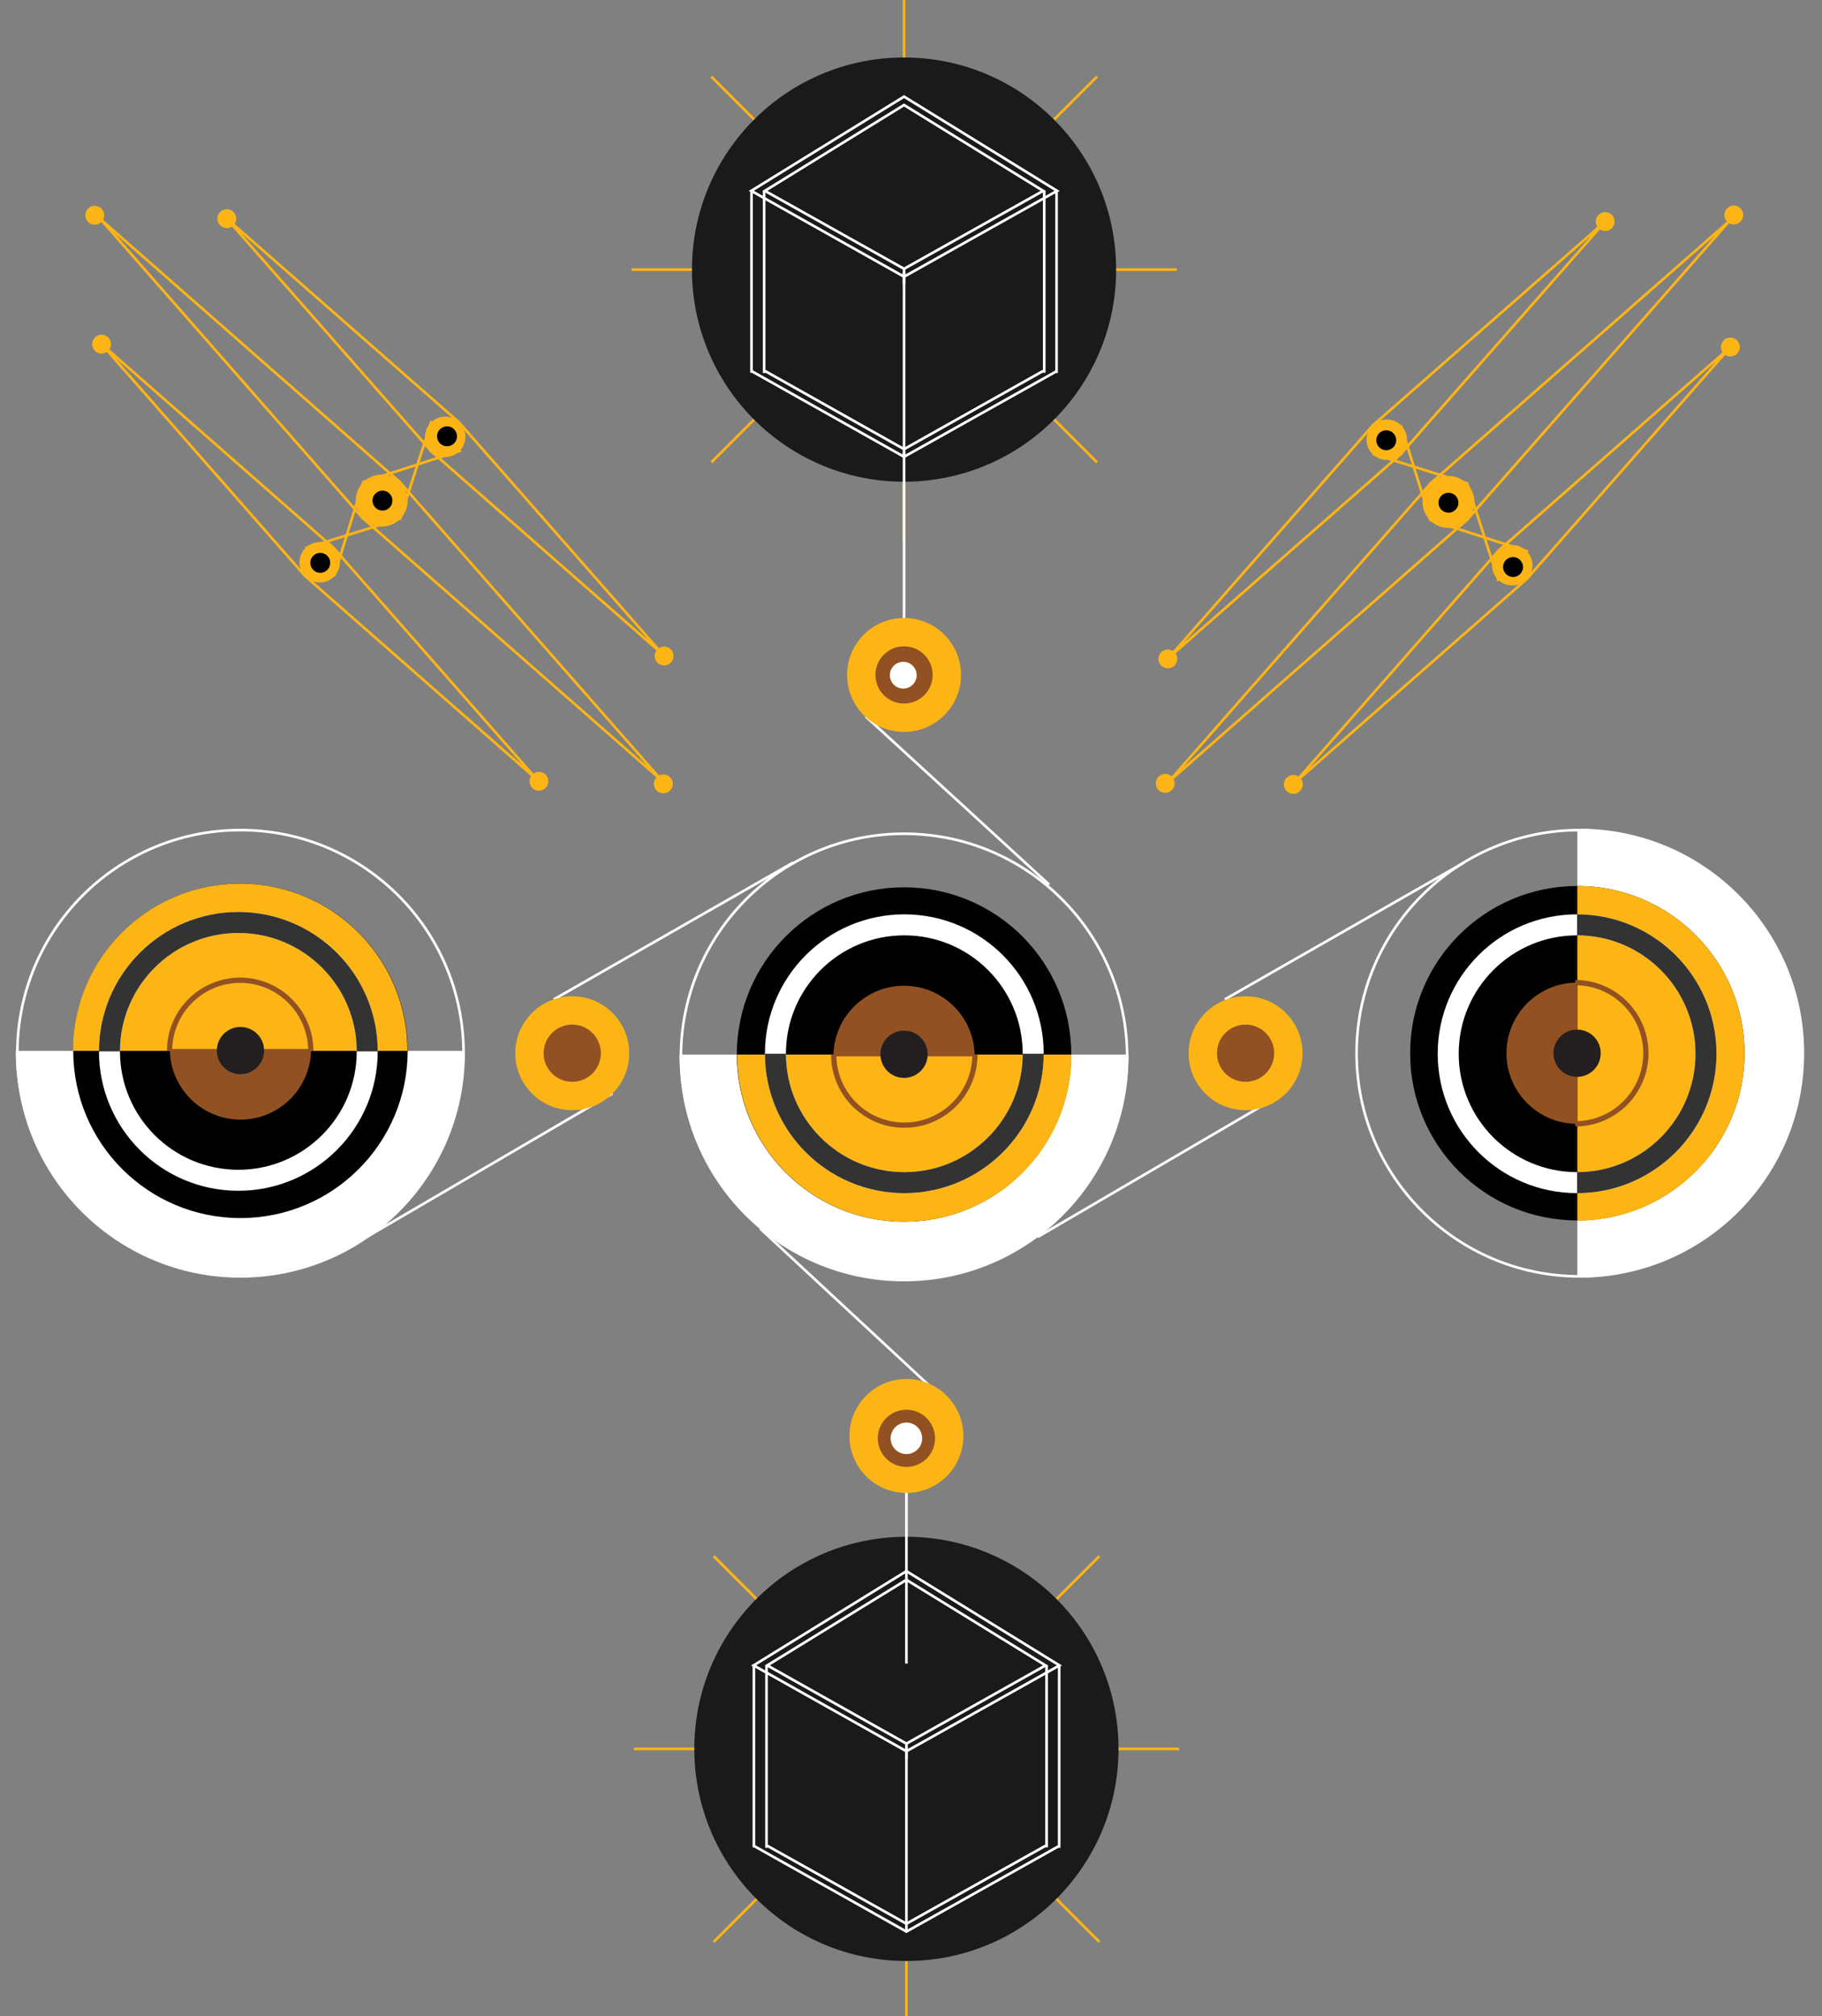 <?xml version="1.0" encoding="utf-8"?>
<!-- Generator: Adobe Illustrator 25.2.3, SVG Export Plug-In . SVG Version: 6.00 Build 0)  -->
<svg version="1.1" id="Layer_1" xmlns="http://www.w3.org/2000/svg" xmlns:xlink="http://www.w3.org/1999/xlink" x="0px" y="0px"
	 viewBox="0 0 694.1 768" style="enable-background:new 0 0 694.1 768;" xml:space="preserve">
<rect x="0" y="0" width="694.1" height="768" fill="#808080" stroke="none"/>
<style type="text/css">
	.st0{fill:none;stroke:#FDB515;stroke-miterlimit:10;}
	.st1{fill:#1A1A1A;}
	.st2{fill:none;stroke:#FFFFFF;stroke-miterlimit:10;}
	.st3{fill:#FDB515;}
	.st4{fill:#010101;}
	.st5{fill:#FFFFFF;stroke:#FFFFFF;stroke-miterlimit:10;}
	.st6{fill:none;stroke:#925122;stroke-width:2;stroke-miterlimit:10;}
	.st7{fill:#925122;}
	.st8{fill:#231F20;}
	.st9{fill:none;stroke:#FFFFFF;stroke-width:8;stroke-miterlimit:10;}
	.st10{fill:none;stroke:#333333;stroke-width:8;stroke-miterlimit:10;}
	.st11{fill:#FFFFFF;}
</style>
<g>
	<g>
		<line class="st0" x1="345.3" y1="562.4" x2="345.3" y2="770.1"/>
		<line class="st0" x1="241.5" y1="666.2" x2="449.2" y2="666.2"/>
		<line class="st0" x1="271.9" y1="592.8" x2="418.8" y2="739.7"/>
		<line class="st0" x1="271.9" y1="739.7" x2="418.8" y2="592.8"/>
	</g>
	<circle class="st1" cx="345.3" cy="666.2" r="80.8"/>
</g>
<g>
	<polygon class="st2" points="403.6,634.4 345.3,667.1 287.1,634.4 345.3,598.5 	"/>
	<polygon class="st2" points="398.3,634.4 345.3,664.2 292.3,634.4 345.3,601.8 	"/>
	<polyline class="st2" points="398.3,703.1 345.3,732.8 292.3,703.1 	"/>
	<polyline class="st2" points="403.6,703.1 345.3,735.8 287.1,703.1 	"/>
	<line class="st2" x1="287.2" y1="634.4" x2="287.2" y2="703.7"/>
	<line class="st2" x1="292" y1="634.6" x2="292" y2="703.9"/>
	<line class="st2" x1="398.7" y1="634.4" x2="398.7" y2="703.7"/>
	<line class="st2" x1="403.5" y1="634.6" x2="403.5" y2="703.9"/>
	<line class="st2" x1="345.3" y1="664.1" x2="345.3" y2="735.6"/>
	<line class="st2" x1="345.3" y1="665.3" x2="345.3" y2="670"/>
</g>
<line class="st2" x1="345.3" y1="547.9" x2="345.3" y2="633.7"/>
<g>
	<g>
		<g>
			<line class="st0" x1="344.4" y1="-1.2" x2="344.4" y2="206.5"/>
			<line class="st0" x1="240.6" y1="102.7" x2="448.3" y2="102.7"/>
			<line class="st0" x1="271" y1="29.2" x2="417.9" y2="176.1"/>
			<line class="st0" x1="271" y1="176.1" x2="417.9" y2="29.2"/>
		</g>
		<circle class="st1" cx="344.4" cy="102.7" r="80.8"/>
	</g>
	<g>
		<polygon class="st2" points="402.7,72.7 344.4,105.4 286.2,72.7 344.4,36.8 		"/>
		<polygon class="st2" points="397.4,72.7 344.4,102.4 291.4,72.7 344.4,40 		"/>
		<polyline class="st2" points="397.4,141.3 344.4,171.1 291.4,141.3 		"/>
		<polyline class="st2" points="402.7,141.3 344.4,174 286.2,141.3 		"/>
		<line class="st2" x1="286.3" y1="72.7" x2="286.3" y2="142"/>
		<line class="st2" x1="291.1" y1="72.8" x2="291.1" y2="142.1"/>
		<line class="st2" x1="397.8" y1="72.7" x2="397.8" y2="142"/>
		<line class="st2" x1="402.5" y1="72.8" x2="402.5" y2="142.1"/>
		<line class="st2" x1="344.4" y1="102.4" x2="344.4" y2="173.9"/>
		<line class="st2" x1="344.4" y1="103.6" x2="344.4" y2="108.3"/>
	</g>
	<line class="st2" x1="344.4" y1="172.2" x2="344.4" y2="258"/>
</g>
<g>
	<g>
		<circle class="st3" cx="528.3" cy="167.5" r="7.7"/>
		<circle class="st4" cx="528.1" cy="167.7" r="3.8"/>
		<circle class="st3" cx="444.9" cy="251" r="3.6"/>
		<circle class="st3" cx="443.9" cy="298.4" r="3.6"/>
		<circle class="st3" cx="660.5" cy="81.9" r="3.6"/>
		<circle class="st3" cx="611.5" cy="84.4" r="3.6"/>
		<circle class="st3" cx="492.7" cy="298.8" r="3.6"/>
		<circle class="st3" cx="659.2" cy="132.2" r="3.6"/>
		<polyline class="st0" points="522.9,162.1 611.5,84.4 533.7,172.9 		"/>
		<polyline class="st0" points="523.2,161.8 445.5,250.3 534.1,172.6 		"/>
		<circle class="st3" cx="576.1" cy="215.3" r="7.7"/>
		<polyline class="st0" points="570.7,209.9 659.2,132.2 581.5,220.7 		"/>
		<polyline class="st0" points="571,209.6 493.3,298.1 581.8,220.4 		"/>
		<circle class="st3" cx="551.8" cy="191.2" r="9.9"/>
		<polyline class="st0" points="544.9,184.2 658.9,84.1 558.8,198.1 		"/>
		<polyline class="st0" points="545.3,183.8 445.2,297.8 559.2,197.7 		"/>
		<polyline class="st0" points="522.9,172.9 558.9,184.1 570.7,220.7 581.5,209.9 544.9,198.1 533.7,162.1 		"/>
		<circle class="st4" cx="551.8" cy="191.5" r="3.8"/>
		<circle class="st4" cx="576.4" cy="216" r="3.8"/>
	</g>
	<g>
		<circle class="st3" cx="121.8" cy="214.2" r="7.7"/>
		<circle class="st4" cx="122" cy="214.4" r="3.8"/>
		<circle class="st3" cx="205.3" cy="297.6" r="3.6"/>
		<circle class="st3" cx="252.7" cy="298.6" r="3.6"/>
		<circle class="st3" cx="36.1" cy="82" r="3.6"/>
		<circle class="st3" cx="38.7" cy="131.1" r="3.6"/>
		<circle class="st3" cx="253" cy="249.9" r="3.6"/>
		<circle class="st3" cx="86.4" cy="83.3" r="3.6"/>
		<polyline class="st0" points="116.4,219.6 38.7,131.1 127.2,208.8 		"/>
		<polyline class="st0" points="116.1,219.3 204.6,297 126.9,208.5 		"/>
		<circle class="st3" cx="169.6" cy="166.4" r="7.7"/>
		<polyline class="st0" points="164.2,171.8 86.4,83.3 175,161 		"/>
		<polyline class="st0" points="163.8,171.5 252.4,249.2 174.7,160.7 		"/>
		<circle class="st3" cx="145.4" cy="190.7" r="9.9"/>
		<polyline class="st0" points="138.4,197.6 38.4,83.6 152.4,183.7 		"/>
		<polyline class="st0" points="138,197.2 252.1,297.3 152,183.3 		"/>
		<polyline class="st0" points="127.2,219.6 138.4,183.6 175,171.8 164.2,161 152.4,197.6 116.4,208.8 		"/>
		<circle class="st4" cx="145.7" cy="190.7" r="3.8"/>
		<circle class="st4" cx="170.3" cy="166.2" r="3.8"/>
	</g>
</g>
<g>
	<g>
		<circle class="st2" cx="91.6" cy="401.2" r="85"/>
		<path class="st5" d="M176.5,400.3c0,46.9-38.1,85-85,85s-85-38.1-85-85"/>
		<circle class="st4" cx="91.6" cy="400.3" r="63.7"/>
		<path class="st3" d="M27.8,400.3c0-35.2,28.5-63.7,63.7-63.7s63.7,28.5,63.7,63.7"/>
		<path class="st6" d="M64.6,400.3c0-14.9,12.1-26.9,26.9-26.9s26.9,12.1,26.9,26.9"/>
		<path class="st7" d="M118.5,399.6c0,14.9-12.1,26.9-26.9,26.9s-26.9-12.1-26.9-26.9"/>
		<circle class="st8" cx="91.6" cy="400.2" r="9"/>
	</g>
	<g>
		<circle class="st9" cx="90.8" cy="400.5" r="49.1"/>
		<path class="st10" d="M41.7,400.5c0-27.1,22-49.1,49.1-49.1s49.1,22,49.1,49.1"/>
	</g>
</g>
<g>
	<g>
		<circle class="st2" cx="344.4" cy="402.6" r="85"/>
		<path class="st5" d="M429.4,401.7c0,46.9-38.1,85-85,85s-85-38.1-85-85"/>
		<circle class="st4" cx="344.4" cy="401.7" r="63.7"/>
		<path class="st3" d="M408.2,401.7c0,35.2-28.5,63.7-63.7,63.7s-63.7-28.5-63.7-63.7"/>
		<path class="st6" d="M371.4,401.7c0,14.9-12.1,26.9-26.9,26.9c-14.9,0-26.9-12.1-26.9-26.9"/>
		<path class="st7" d="M317.5,402.4c0-14.9,12.1-26.9,26.9-26.9c14.9,0,26.9,12.1,26.9,26.9"/>
		<circle class="st8" cx="344.4" cy="401.6" r="9"/>
	</g>
	<g>
		<circle class="st9" cx="344.5" cy="401.4" r="49.1"/>
		<path class="st10" d="M393.6,401.4c0,27.1-22,49.1-49.1,49.1s-49.1-22-49.1-49.1"/>
	</g>
</g>
<g>
	<g>
		<circle class="st2" cx="601.8" cy="401.2" r="85"/>
		<path class="st5" d="M600.9,316.2c46.9,0,85,38.1,85,85s-38.1,85-85,85"/>
		<circle class="st4" cx="600.9" cy="401.2" r="63.7"/>
		<path class="st3" d="M600.9,337.5c35.2,0,63.7,28.5,63.7,63.7S636.1,465,600.9,465"/>
		<path class="st6" d="M600.1,374.3c14.9,0,26.9,12.1,26.9,26.9c0,14.9-12.1,26.9-26.9,26.9"/>
		<path class="st7" d="M600.8,428.1c-14.9,0-26.9-12.1-26.9-26.9c0-14.9,12.1-26.9,26.9-26.9"/>
		<circle class="st8" cx="600.8" cy="401.2" r="9"/>
	</g>
	<g>
		<circle class="st9" cx="600.8" cy="401.4" r="49.1"/>
		<path class="st10" d="M600.8,352.3c27.1,0,49.1,22,49.1,49.1s-22,49.1-49.1,49.1"/>
	</g>
</g>
<g>
	<line class="st5" x1="329.8" y1="272.9" x2="399.7" y2="337"/>
	<circle class="st3" cx="344.4" cy="257.1" r="21.7"/>
	<circle class="st7" cx="344.4" cy="257.1" r="10.9"/>
	<g>
		<line class="st5" x1="139.7" y1="471.2" x2="233.3" y2="416.5"/>
		<line class="st5" x1="211" y1="380.7" x2="302.1" y2="328.6"/>
	</g>
	<g>
		<line class="st5" x1="395.3" y1="471.2" x2="488.9" y2="416.5"/>
		<line class="st5" x1="466.6" y1="380.7" x2="557.7" y2="328.6"/>
	</g>
	<g>
		<circle class="st3" cx="474.5" cy="401.2" r="21.7"/>
		<circle class="st7" cx="474.5" cy="401.2" r="10.9"/>
	</g>
	<g>
		<circle class="st3" cx="218" cy="401.2" r="21.7"/>
		<circle class="st7" cx="218" cy="401.2" r="10.9"/>
	</g>
	<circle class="st11" cx="344.1" cy="257.2" r="5.1"/>
	<g>
		<line class="st5" x1="289.6" y1="468" x2="358.6" y2="532.1"/>
		<circle class="st3" cx="345.3" cy="547" r="21.7"/>
		<circle class="st7" cx="345.3" cy="547.9" r="10.9"/>
		<circle class="st11" cx="345.3" cy="547.9" r="6"/>
	</g>
</g>
</svg>
